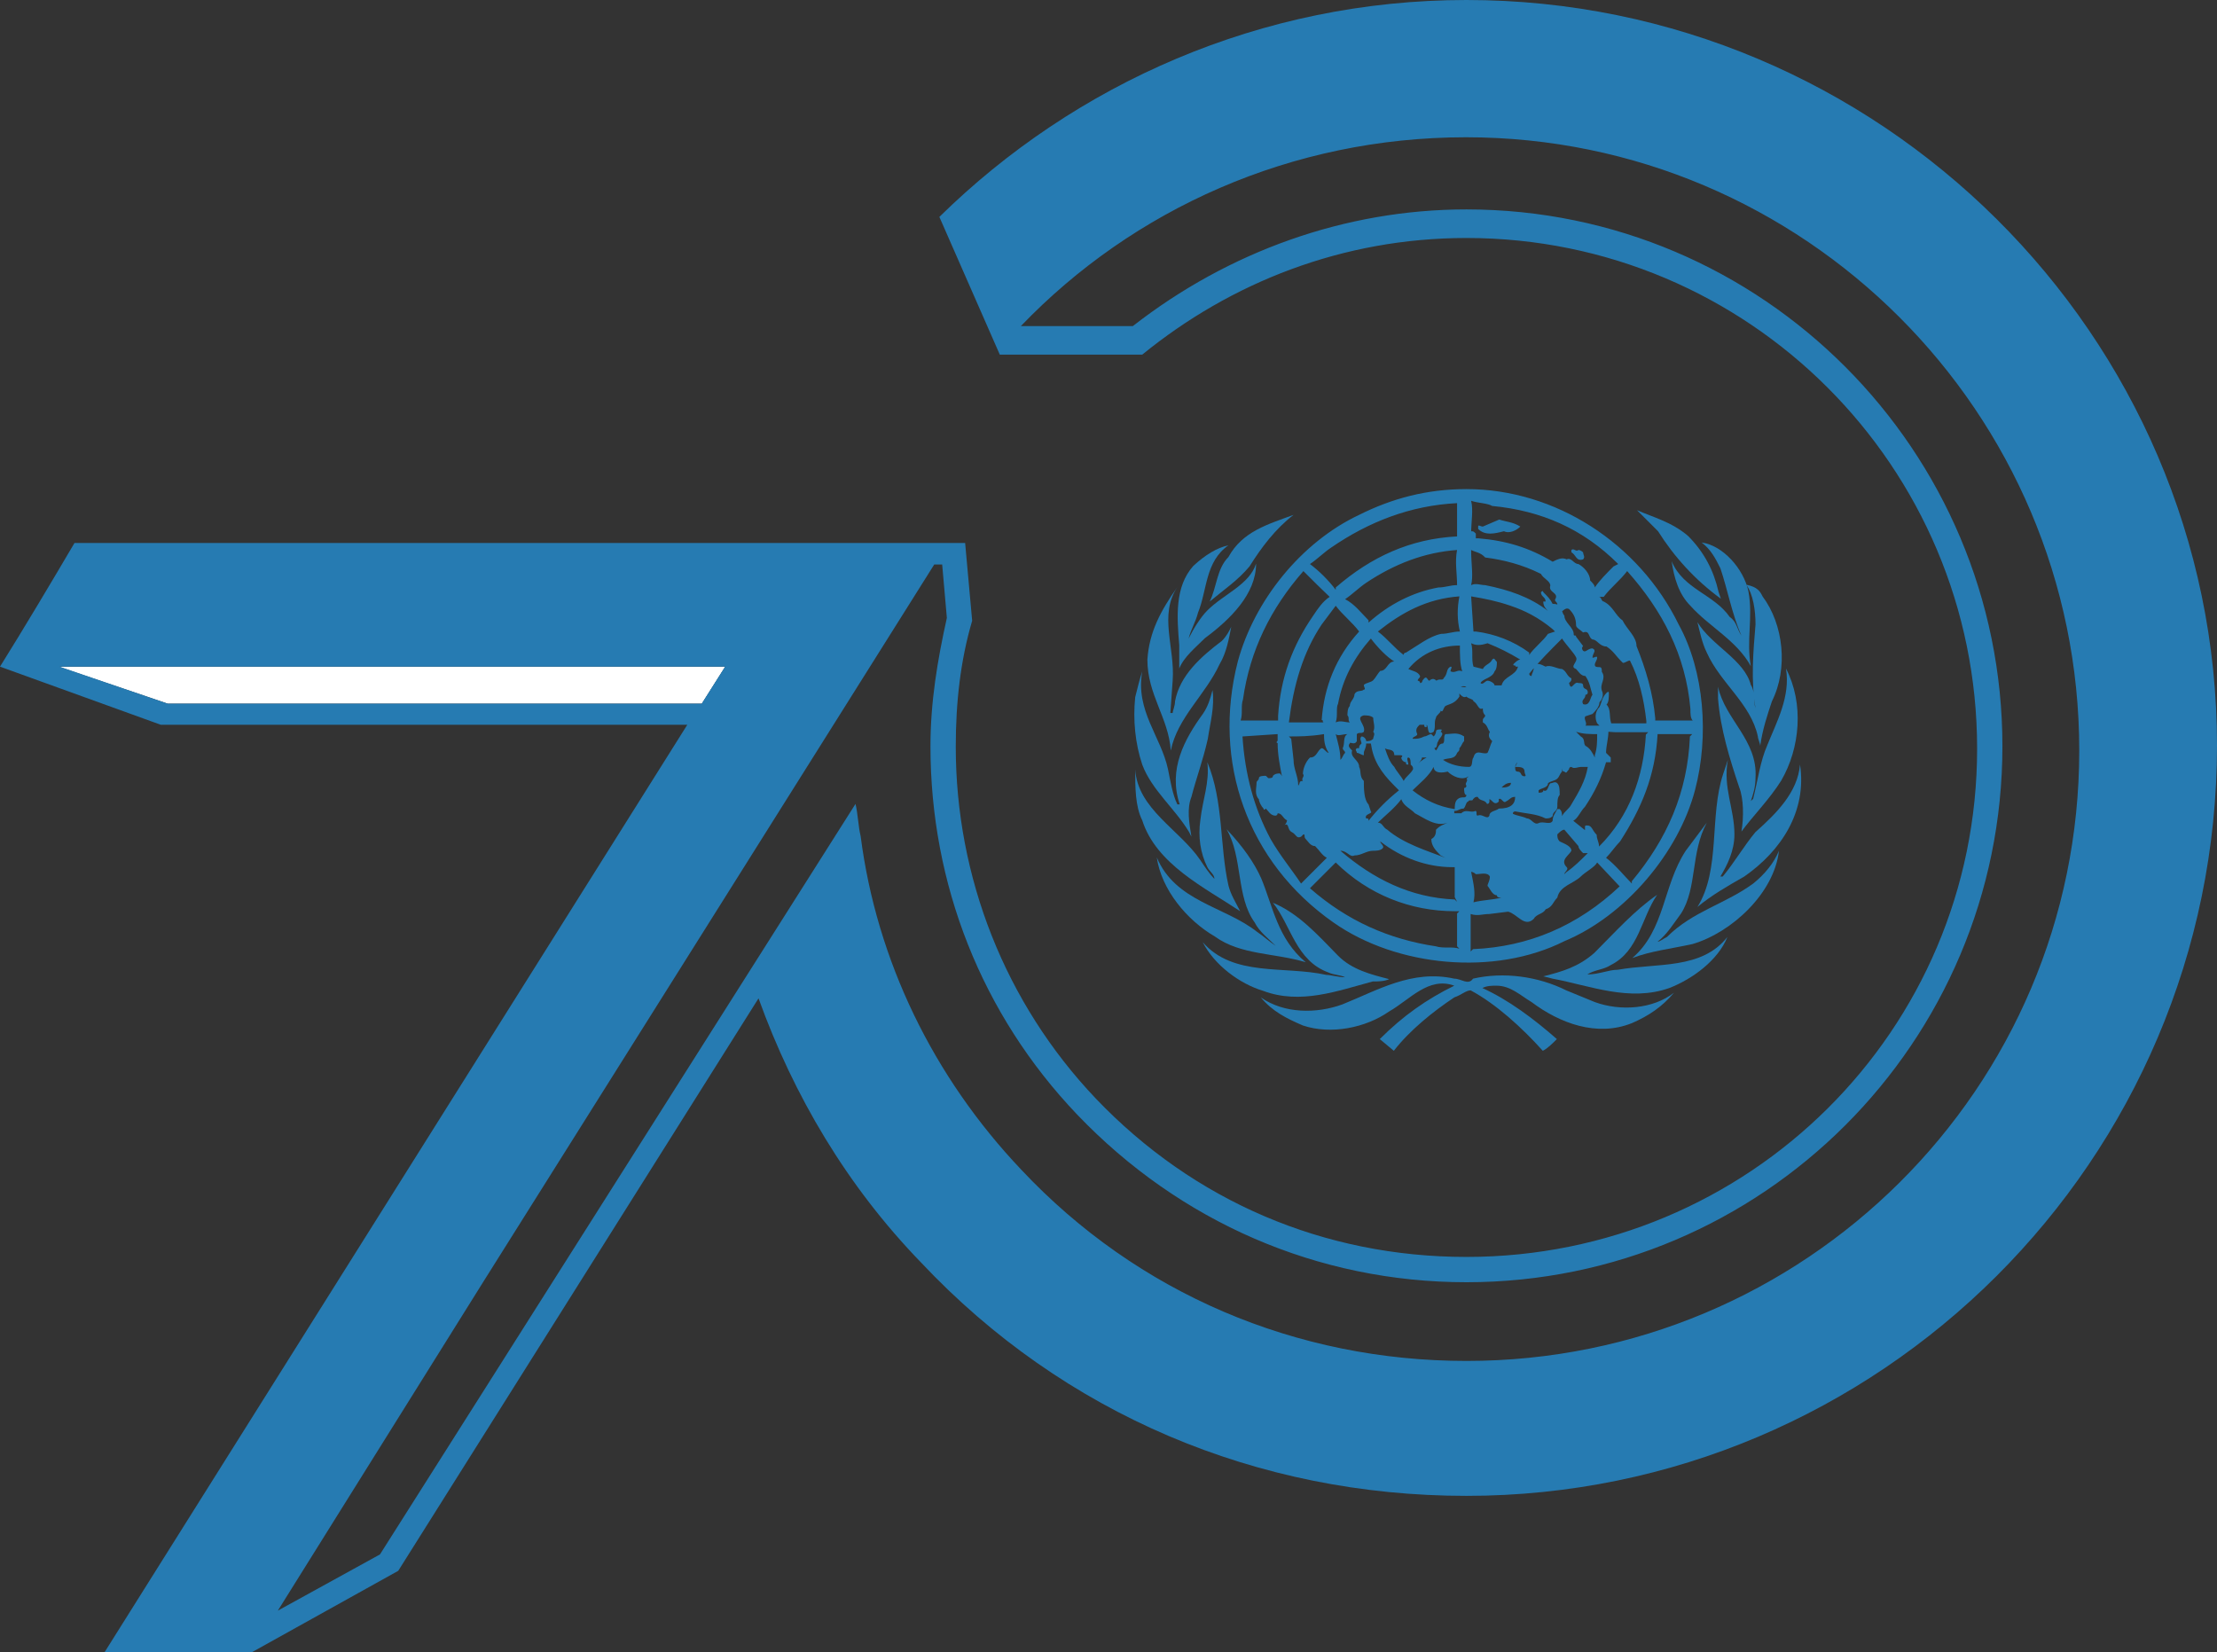 <?xml version="1.0" encoding="utf-8"?>
<!-- Generator: Adobe Illustrator 18.1.1, SVG Export Plug-In . SVG Version: 6.00 Build 0)  -->
<svg version="1.1" id="Layer_1" xmlns="http://www.w3.org/2000/svg" xmlns:xlink="http://www.w3.org/1999/xlink" x="0px" y="0px"
	 viewBox="175 192.9 473.2 352.7" enable-background="new 175 192.9 473.2 352.7" xml:space="preserve">
<rect x="175" y="192.9" width="473.2" height="352.7" fill="#333333" stroke="none"/>
<g>
	<g>
		<path fill="#267BB2" d="M533.3,326.2c5.5,10,6.5,23.9,3.5,35.3c-3.5,13.4-14.9,26.9-27.9,32.3c-14.9,7.5-35.8,5.5-49.3-4
			c-18.4-12.9-25.9-34.3-20.4-55.7c3.5-12.9,13.4-25.4,25.9-31.3c7-3.5,14.4-5.5,22.9-5.5C506.9,297.3,524.8,308.8,533.3,326.2z
			 M489,299.8c0.5,2,0,4.5,0,7v-0.5c0.5,0,0.5,0,1,0.5c0,0.5,0,1,0,1c0.5,0,0.5,0,0.5,0c6,0.5,10.9,2,15.9,5l0,0c1-0.5,2-1,3-0.5
			c1-0.5,1.5,1,2.5,1c1,0.5,2.5,2,2.5,3.5c0.5,0.5,1,1,1,1.5c1-1.5,2.5-3,4-4.5l1-0.5c-7.5-7.5-16.4-11.4-26.9-12.4
			C492.5,300.3,490.5,300.3,489,299.8z M486,300.3c-10,0.5-18.9,4-26.9,9.5c-1.5,1-3,2.5-4.5,3.5l0,0c2,1.5,4,3.5,5.5,5.5v-0.5
			c7.5-6.5,15.9-10.4,25.9-10.9v-0.5V300.3L486,300.3z M495,303.8l-3.5,1.5c-0.5,0-1-0.5-1,0v0.5c1.5,1.5,3.5,1,5.5,0.5
			c1,0.5,2.5,0,3.5-1l0,0C497.9,304.3,496.5,304.3,495,303.8z M489,310.3L489,310.3c0,3,0.5,5.5,0,7.5c1-0.5,2,0,3,0
			c5,1,9.5,2.5,13.4,5.5c-0.5-0.5-1-1-1-2c0,0,0,0,0.5,0c0-1-1-1-1-2c0,0,0.5-0.5,0.5,0c1,1,1.5,1.5,2,2.5c0.5,0,1,0,1.5,0.5
			s0.5,1.5,1,2c0,1.5,2,2.5,2,4c0,0.5,0.5,0,0.5,0.5l1.5,2c-0.5,0.5,0,1,0,1c0.5,0.5,1-0.5,2-0.5c1,0.5,0,1,0,2c0.5,0,1-0.5,1,0
			s-0.5,1-0.5,1.5s0.5,0.5,1,0.5s0.5,0.5,0.5,1c1,1.5-0.5,2.5,0,4c0.5,1,0,2-0.5,2.5c0,1-1,2-1.5,2.5l-1.5,0.5c-0.5,0.5,0.5,1.5,0,2
			h3l-0.5-0.5c-0.5-1-0.5-2.5,0.5-3.5c0.5-1,0.5-2,1.5-3c0,0,0.5-0.5,0.5,0c0,1,0,2-0.5,2.5c1,1,0.5,2.5,1,4c2.5,0,5,0,7.5,0v-0.5
			c-0.5-4.5-1.5-9-3.5-12.9c-0.5,0-1,0.5-1.5,0.5l-0.5-0.5c-1-1-1.5-2-3-3c-1.5,0-2-1.5-3-1.5c-1-0.5-0.5-2-2-1.5
			c-0.5-0.5-1.5-1-1.5-1.5c0-1.5-0.5-2.5-1.5-3.5c-1-0.5-1.5,1-2,0.5c-0.5,0-0.5-1-0.5-1.5s-0.5-0.5-0.5-1c1-1.5-1.5-1.5-1-3
			c0-1-1.5-1.5-2-2.5c-4-2-8-3-11.9-3.5C491,310.8,490,310.8,489,310.3z M511.9,310.3c-0.5,0.5-1-0.5-1.5,0c0,0.5,0,0.5,0,0.5
			c1,0.5,1,2,2.5,1.5c0.5-0.5,0-1,0-1.5C512.9,310.8,512.4,310.3,511.9,310.3z M466.6,317.3c-1.5,1-3,2.5-4.5,3.5c2,1,3.5,3,5,4.5
			v0.5c4.5-4,9.5-6.5,14.9-7.5c1.5,0,2.5-0.5,4-0.5c0-2.5-0.5-5,0-7.5C479,310.8,472.6,313.3,466.6,317.3z M522.3,314.8
			c-1.5,2-3.5,3.5-5,5.5h-1c0.5,0,0.5,1,1,1c2,1,2.5,3,4,4c1,2,3,3.5,3,5.5c2,5,3.5,10,4,15.4v0.5h0.5h7.5c-0.5-0.5-0.5-1.5-0.5-2.5
			C534.8,332.7,529.8,323.2,522.3,314.8z M453.2,314.8c-7,8-11.4,16.9-12.9,27.4c-0.5,1.5,0,3-0.5,4.5c2.5,0,5.5,0,8,0v-1
			c0.5-8,3-14.9,7.5-21.4c1-1.5,2-3,3.5-4C457.1,318.7,455.2,316.8,453.2,314.8L453.2,314.8z M486.5,320.2L486.5,320.2
			c-7,0.5-12.4,3.5-17.4,7.5c2,1.5,3.5,3.5,5.5,5c0-0.5,0.5-0.5,0.5-0.5c2.5-1.5,5-3.5,7.5-4c1.5,0,2.5-0.5,4-0.5
			C486,325.2,486,322.7,486.5,320.2z M489,320.2L489,320.2l0.5,7.5h0.5c4,0.5,8,2,11.4,4.5v0.5c1-1.5,3-3,4-4.5l1.5-0.5l-0.5-0.5
			c-3-2.5-6-4-9-5C494.5,321.2,492,320.7,489,320.2z M460.1,322.2L460.1,322.2l-3,4c-4,6-6,12.9-7,20.9h7h0.5c-0.5,0,0-0.5-0.5-0.5
			c0.5-7,3-13.4,8-18.9C463.6,325.7,461.6,324.2,460.1,322.2z M508.4,329.2L508.4,329.2c-2.5,2.5-5,5-7,7.5c0,0.5,0.5,0.5,0.5,0.5
			c0-0.5,0.5-1,0.5-2c0.5-1,1.5-0.5,2.5,0c1-0.5,2.5,0.5,3.5,0.5c1,0.5,1,1.5,2,2c0,0.5,0,0.5-0.5,1c0.5,2,1-0.5,2,0
			c0.5,0,1,0,1,0.5c0,1,1,0.5,1,1.5c0,0.5-0.5,0.5-0.5,0.5c0,1-1,1-0.5,2c1.5,0.5,1.5-1.5,2-2c-0.5-1.5-0.5-2.5-1.5-4
			c-1,0-1.5-1-2-1.5c-1.5-0.5,0.5-1.5,0-2.5C510.9,332.2,509.4,330.7,508.4,329.2z M467.6,329.2c-3.5,4-6,8.5-7,13.9
			c-0.5,1,0,2.5-0.5,4c1-0.5,2,0,3,0c-0.5-0.5,0-1-0.5-1.5c0-0.5,0-1.5,0.5-2c0-1,1-1.5,1-2.5c0.5-1,1.5-0.5,2-1c0.5,0,0-0.5,0-1
			c0.5-0.5,1.5-0.5,2-1s1-1.5,1.5-2c1.5,0,1.5-2,3-2C471.1,333.2,469.1,331.2,467.6,329.2z M489,330.2c0.5,1.5,0,3.5,0.5,5l2,0.5
			c0.5-1,1.5-1,2-2c0.5-0.5,0.5,0,1,0.5c0,0.5,0,1.5-0.5,2c-0.5,1.5-2.5,1.5-3,2.5c0.5,0.5,1-0.5,1.5-0.5s1.5,0.5,1.5,1
			c0.5,0,1,0,1.5,0c0.5-2,3-2,3.5-4h-0.5c0-0.5-0.5,0-0.5-0.5c0.5-0.5,1-1,1.5-1c-2.5-1.5-4.5-2.5-7-3.5
			C491,330.7,490,330.7,489,330.2z M475.6,335.7L475.6,335.7c1,0.5,2,0.5,2.5,1.5c0,0.5-0.5,0.5-0.5,1c0,0,0.5,0,0.5,0.5
			c0.5,0,0.5-0.5,0.5-0.5c1-1.5,1,0,1.5,0c0.5-0.5,1-0.5,1.5,0c0.5-0.5,1.5,0,1.5-0.5c1-1,0.5-2,1.5-2.5c0.5,0,0,0.5,0,1
			c1,0.5,1.5-0.5,2.5,0c-0.5-1.5-0.5-3.5-0.5-5.5C482.5,330.7,478.5,332.2,475.6,335.7z M488,339.6c-0.5-0.5-1.5,0-2,0
			c0.5,0.5,0.5,1.5,0.5,2c-1,1.5-2,1.5-3,2c-0.5,0.5-0.5,1.5-1,1c0,0.5-1,1-1,1.5c-0.5,1,0,2-0.5,3c-1.5,1-1-1-1.5-1.5v0.5
			c-0.5,0-0.5,0-0.5-0.5c0,0-0.5,0-1,0c-0.5,0.5-1,1-0.5,2c0,0.5-1,0.5-1,1c1,0,1.5,0,2.5-0.5c0.5,0,1-0.5,1.5-0.5l0.5,0.5l0,0
			c0.5-0.5,0.5-1,0.5-1c0-0.5,0.5-0.5,1-0.5s0,0.5,0,0.5c1,0.5-0.5,1.5-0.5,2c-0.5,0.5,0,1.5-1,1.5c0,0-0.5,0,0-0.5l0,0
			c0,0.5,0.5,1,0.5,1c0.5-0.5,0.5-1.5,1.5-1.5c0.5-0.5,0-1.5,0.5-2c1.5,0,2.5-0.5,4,0.5c0,0.5,0,0.5,0,1c-0.5,0.5-0.5,1-1,1.5
			c0,0.5,0,0.5-0.5,1c-0.5,1.5-2,1-3,1.5c1.5,1,3.5,1.5,5.5,1.5c1,0,0.5-1.5,1-2c0.5-2,2-0.5,3-1c0.5-1,0.5-1.5,1-2.5
			c-0.5-0.5-1-1-0.5-2c-0.5-0.5-0.5-1.5-1.5-2v-0.5c0-0.5,0.5-0.5,0.5-1c-0.5-0.5-0.5-1-0.5-1.5c-1,0.5-1-1-2-1.5c0-0.5-1-0.5-1.5-1
			c-1,0.5-1.5-1-2.5-1.5c0-0.5-0.5-0.5,0-1C487,339.6,487.5,339.6,488,339.6L488,339.6z M466.1,345.6c-2,0.5,0.5,2,0,3.5
			c-0.5,0.5-1,0-1.5,0.5v1.5c-0.5,1-1.5,0-1.5,0.5c-0.5,0.5,0,1,0.5,1.5c-0.5,1.5,1.5,2,1.5,3.5c0.5,1,0,2,1,3c0,1.5,0,4,1,5
			l0.5,1.5c0.5,0.5-1.5,0.5-1,1.5c0.5,0,0.5,0,0.5,0.5l0,0c2-2.5,4-4.5,6.5-6.5l-1-1c-3-3-4.5-5.5-5-9h-1c0,1-0.5,1.5-0.5,2v0.5
			c-0.5,0-1-0.5-1.5-0.5c0-0.5-0.5-0.5,0-1h0.5c0-0.5,0-0.5,0.5-1c0-0.5-0.5-1,0-1.5c0.5,0,1,0.5,1,1c0.5,0,1,0,1.5-0.5
			c0-0.5,0.5-1,0-1.5c0.5-1,0-2,0-3C467.6,345.6,466.6,345.6,466.1,345.6z M512.9,346.6L512.9,346.6
			C512.4,346.6,512.9,346.6,512.9,346.6z M511.4,349.1l1,1c1,0.5,0.5,1.5,1,2c1,0.5,1.5,1.5,2,2.5v-0.5c0.5-1.5,0.5-3,0.5-4.5
			C514.4,349.6,512.9,349.6,511.4,349.1z M528.8,349.6L528.8,349.6L528.8,349.6c-0.5,9-3.5,15.9-8,22.9c-1,1-2,2.5-3,3.5
			c2,1.5,4,4,5.5,5.5V381c7.5-9,11.9-18.9,12.4-30.9l0.5-0.5h-0.5H528.8z M518.3,349.1c0,1.5-0.5,3-0.5,4.5l1,1c0,0.5,0,1,0,1
			c-0.5,0-1,0-1,0c-1,3.5-2.5,6.5-4.5,9.5c-1,1-1.5,2.5-2.5,3l2.5,2v-0.5c0-0.5,0-0.5,0.5-0.5c1,0,1,1,2,2c0,1,0.5,1.5,0.5,2.5
			c6.5-6.5,9.5-14.9,10-23.9l0.5-0.5c-2.5,0-4.5,0-7,0L518.3,349.1z M460.1,349.6L460.1,349.6c0.5,2,1,3.5,1,5.5
			c0.5-0.5,0.5-1,1-1.5c0-0.5-0.5-0.5-0.5-1c0.5-1,0-2.5,1-3C461.6,349.6,460.6,350.1,460.1,349.6z M447.7,349.6L447.7,349.6
			l-7.5,0.5c0.5,8,2.5,15.4,6,21.9c2,3.5,4.5,6.5,6.5,9.5l5-5l0.5-0.5c-1-0.5-1.5-1.5-2.5-2.5c-1,0-1.5-1-2-1.5s0-1-0.5-1l-0.5,0.5
			c-1,0.5-1-0.5-2-1s-0.5-2-1.5-1.5c0.5-0.5,0.5-1,0.5-1c-1-0.5-1-1.5-2-1.5c0,0,0,0.5-0.5,0.5c-1,0-1.5-1-2-1.5c0,0-0.5,0.5-0.5,0
			c-0.5-0.5-1-1.5-1-2c-1-1-0.5-2.5-0.5-3.5c0-0.5,0.5-0.5,0.5-1s1-0.5,1.5-0.5l0.5,0.5c0.5,0,1,0,1-0.5c0.5-0.5,1-0.5,1.5-0.5
			c0.5,0.5,0.5,1,1,1.5l-0.5-0.5c-0.5-2.5-1-5-1-7.5c0,0-0.5,0,0-0.5l0,0C447.7,350.6,447.7,350.1,447.7,349.6z M457.6,349.6
			L457.6,349.6c-3,0.5-5.5,0.5-7.5,0.5l0.5,0.5l0.5,4.5c0,2,1,3.5,1,5.5c0.5-0.5,0-1,1-1c-0.5-0.5,0.5-1,0-1.5c0-1,0.5-2.5,1.5-3.5
			c1.5,0,1.5-1.5,2.5-2c0.5,0,1,1,1.5,1C457.6,352.1,457.6,350.6,457.6,349.6z M470.6,352.6c0.5,1.5,1,3,2,4c0.5,1,1.5,2,2,3
			c0.5-1,1.5-1.5,2-2.5c0-0.5,0-0.5-0.5-1c0-0.5,0-1.5-0.5-1.5s0,1,0,1.5c-0.5,0-0.5,0-0.5-0.5c-0.5,0-1-0.5-1-1
			c0.5-0.5,0-0.5-0.5-0.5h-0.5h-0.5C472.6,352.6,471.1,353.1,470.6,352.6z M478.5,354.6c0,0.5-0.5,1-1,1.5l0,0c0.5-0.5,1-1,2-1.5
			H478.5z M498.4,356.6c0,0.5,0,1,0.5,1c1,0,0.5,1,1.5,1c0.5,0,0-0.5,0-1C500.4,356.6,499.4,356.6,498.4,356.6l0.5-1
			C498.4,356.1,498.4,356.6,498.4,356.6z M512.4,356.6c-0.5,0-1.5,0.5-2,0c0,0-0.5,0-0.5,0.5c-0.5,0.5-0.5,1-1,0.5
			c-0.5,0-0.5-0.5-0.5-1c0,0.5,0,0.5,0,1c-0.5,0.5-0.5,1-1,1.5s-1.5,0.5-2,1c0,1-1.5,1-2,1.5c0,0,0,0,0,0.5c0.5,0,1,0,1-0.5
			c1,0.5,1-1,1.5-1.5c0.5,0,1-0.5,1.5,0s0.5,1.5,0.5,2.5c-0.5,0.5-0.5,1.5-0.5,2.5s-1,1-1,2c-0.5,0.5-1,0.5-1.5,0.5
			c-2-1-4-1-6.5-1.5c0,0-0.5,0-0.5,0.5c1,0.5,2,0.5,3,1c1,0,1.5,1.5,2.5,1s2.5,0.5,3-0.5c0-1,0.5-1.5,1-2.5h0.5
			c0.5,0.5,0.5,1,0.5,1.5c0.5-1,1.5-1.5,2-2.5c1.5-2.5,3-5,3.5-8C513.9,356.6,512.9,356.6,512.4,356.6z M481,356.6c-1,2-3,3.5-4.5,5
			c2.5,2,5.5,3.5,9,4c0-0.5,0-1.5,0.5-2s1-0.5,1.5-0.5s0.5-0.5,0.5-0.5c-0.5,0-0.5-1-0.5-1.5c0,0,0.5,0,0.5-0.5
			c-0.5-0.5,0.5-1,0-1.5l0.5-0.5c-1.5,1-3.5,0-4.5-1C482,358.1,481,357.6,481,356.6z M495.5,361C495.5,361,495,361.5,495.5,361
			c0.5,0,2,0,2-1C496.5,360,496,360.5,495.5,361z M498.4,363c-1,0-1,0.5-2,1c-0.5,0.5-1-1-1.5-0.5l0,0v0.5c-1,1-1.5-0.5-2-0.5v0.5
			c0,0,0,0.5-0.5,0.5c-0.5-1-1.5-0.5-2-1.5c-0.5,0-0.5,0-1,0.5c0,0.5-1,0-1,0.5c-0.5,0-0.5,1-1,1.5c-1,0-1,0.5-2,0.5v0.5
			c0.5,0,1,0,1.5,0c1-1,2,0,3-0.5c0.5,0,0,1,0.5,1c1-0.5,2,1,2.5,0c0-1,1.5-1,2-1.5C497.5,365.5,498.4,364.5,498.4,363L498.4,363z
			 M474.1,363.5c-1.5,2-3.5,3.5-5,5c1,0,1,1,2,1.5c3.5,3,8.5,4.5,12.4,6l-1-0.5c-1-1-2-2-2-3.5c1-0.5,1-1.5,1-2c1-1,1.5-1,2.5-1.5
			c-2.5,1-5-1-7-2C476.1,365.5,474.6,365,474.1,363.5z M508.9,370L508.9,370c-0.5,0-1,0.5-1.5,1c0,0.5,0,1,0.5,1.5
			c1,0.5,2.5,1,2.5,2c-0.5,1-2.5,2-1,3.5c0.5,0.5-0.5,1-0.5,1.5l0.5-0.5c1.5-1,3-2.5,4.5-4l0,0c-0.5,0-0.5,0-1,0c-0.5-0.5-1-1-1-1.5
			L508.9,370z M468.6,371L468.6,371L468.6,371L468.6,371z M469.6,372c-0.5,0-0.5-0.5-0.5-1L469.6,372z M469.6,372.5
			c0,0.5,1,1,0.5,1.5s-1.5,0.5-2,0.5c-1.5,0-2.5,1-4,1c-1,0.5-1.5-1-3-1c7,6,14.9,10,24.4,10.4l0.5,0.5l-0.5-1V378H485
			C479.5,378,474.1,376,469.6,372.5z M515.9,377L515.9,377c-0.5,1-2.5,2-3.5,3c-1.5,1.5-4.5,2-5,4.5c-1,1-1,2-2.5,2.5
			c-0.5,1-2,1-2.5,2c-2,2-3.5-1-5.5-1.5l-4,0.5c-1.5,0-2.5,0.5-4,0c0,2.5,0,5.5,0,8l0.5-0.5c11.9-0.5,22.4-5,31.3-13.4L515.9,377z
			 M460.1,377L460.1,377l-5.5,5.5c8,7,16.9,10.9,26.9,12.4c1.5,0.5,3.5,0,5,0.5l-0.5-0.5v-7l0.5-0.5h-1
			C476.1,387.4,467.1,383.9,460.1,377z M489,379L489,379c0.5,2.5,1,4.5,0.5,6.5c2-0.5,4-0.5,6-1c-0.5,0-1,0-1-0.5c-1,0-1.5-1.5-2-2
			c0-0.5,0.5-1,0.5-2c-0.5-1-2-0.5-3-0.5C489.5,379,489,379,489,379z"/>
		<g>
			<path fill="#267BB2" d="M535.3,307.3c3.5,3.5,5.5,7.5,6.5,11.9l0.5,1.5c-5.5-4-10-9-13.4-14.4l-4.5-4.5
				C527.8,303.3,531.8,304.3,535.3,307.3z"/>
			<path fill="#267BB2" d="M441.7,313.8c-2.5,3-5.5,5-8.5,7.5c1.5-3,1.5-7,4-9.5c3-5.5,8.5-7,13.9-9
				C447.2,305.8,444.2,309.8,441.7,313.8z"/>
			<path fill="#267BB2" d="M548.2,319.2c1,5.5-0.5,10.4,0.5,15.9l0,0c-3-5.5-9-8.5-12.9-12.9c-2.5-2.5-3.5-6-4-9.5
				c2.5,6,9,7,12.4,11.9c1.5,1,1.5,2.5,2.5,4l0,0c-2-4.5-3-10-4.5-14.4c-1-2-2-4-4-5.5C542.7,309.3,547.2,314.3,548.2,319.2z"/>
			<path fill="#267BB2" d="M437.2,309.3c-5,3.5-4.5,9.5-6.5,14.4c-0.5,2-1.5,3.5-2,5.5l0,0c1-2,2.5-4.5,4-6c3.5-3.5,9-5.5,10.4-10
				c0,6.5-5.5,11.9-10.9,15.9c-2,2-4.5,4-5.5,6.5c0-1.5,0-3.5,0-5c-0.5-6-1-12.4,3-16.9C432.3,311.3,434.8,309.8,437.2,309.3z"/>
			<path fill="#267BB2" d="M551.2,320.2c4.5,6,5.5,15.4,2,22.4c-1,3-2,6-2.5,9.5c0-0.5-0.5-1.5-0.5-2c-1.5-7-8-11.4-10.9-17.9
				c-1-2-1.5-4.5-2-6.5c3,5,10,8,11.4,13.4c1,1.5,0.5,3.5,1,5l0,0c-1-6-0.5-11.9,0-17.9c0-3-0.5-6.5-2-8.5
				C550.2,318.2,550.7,319.2,551.2,320.2z"/>
			<path fill="#267BB2" d="M426.3,318.2c-4,6-0.5,12.9-1,19.9l-0.5,7c0,0,0,0,0.5,0c0-0.5,0.5-1.5,0.5-2.5c1-5.5,5.5-9.5,10-12.9
				c1-1,1.5-2,2-3c-0.5,2.5-1,5.5-2.5,8c-3,6.5-9,11.4-10.4,18.4c-0.5-7-5-11.9-5-19.4C420.3,327.7,422.8,323.2,426.3,318.2
				C426.3,318.7,426.3,318.2,426.3,318.2z"/>
			<path fill="#267BB2" d="M555.2,359.5c-2.5,4-6,7.5-8.5,10.9c0.5-3,0.5-7-0.5-9.5c-2-6-4-12.4-4.5-18.9v-2.5
				c1.5,7,8.5,11.4,8,19.4c0,2-0.5,3.5-1,5l0,0l0.5-0.5c1-4,1.5-8,3-11.4c2-5,5-10.4,4-16.4C560.1,343.1,559.2,352.6,555.2,359.5z"
				/>
			<path fill="#267BB2" d="M424.3,357.1c0.5,2.5,1,5.5,2,7.5c0,0,0,0,0.5,0c-2.5-7.5,1-13.9,5-19.4c1-1.5,1.5-3,2-5
				c0.5,3.5-0.5,7-1,10.4c-1,4.5-2.5,8.5-3.5,12.4c-1,2.5-0.5,5.5,0,8.5l-0.5-1c-3-5-8-9-10-14.4c-1.5-4.5-2-9.5-1.5-14.4
				c0.5-2,1-4,1.5-5.5C417.3,344.6,422.8,350.1,424.3,357.1z"/>
			<path fill="#267BB2" d="M545.2,371c0,3.5-1.5,6.5-3,9h0.5c2.5-3,4.5-6.5,7-9.5c4.5-4,9-8.5,9.5-14.4c1.5,10-4,18.4-11.9,23.9
				c-3.5,2-7,4-10,6.5l0,0c5-8,2.5-19.4,5.5-28.4l1-3C542.7,361,545.2,365.5,545.2,371z"/>
			<path fill="#267BB2" d="M437.2,381.9c0.5,2,1.5,3.5,2.5,5.5c-7.5-5-17.9-10-20.9-19.4c-1.5-3-1.5-7-1.5-10.9
				c0.5,8.5,9.5,12.9,13.9,19.4c1,1.5,2,3,3,4c0-1-1-1.5-1.5-2.5c-1.5-3-2-6.5-1.5-10c0.5-4.5,2-8,1.5-12.4
				C436.2,364,435.3,373.5,437.2,381.9z"/>
			<path fill="#267BB2" d="M533.8,387.9c-1.5,2-3,4.5-5,6c0.5,0,1-0.5,2-1c5.5-5.5,12.4-7,18.4-11.4c2.5-2,4.5-4.5,5.5-7
				c-1,9-10,17.4-18.4,19.9c-4.5,1-9,1.5-12.9,3c7-6,6.5-15.4,11.4-22.9c1.5-2,3-4,4.5-6C535.8,375,537.3,382.4,533.8,387.9z"/>
			<path fill="#267BB2" d="M444.2,380.4c2.5,6,3.5,12.9,9.5,17.9c-6.5-2-13.9-1.5-19.4-5.5c-6-3.5-11.4-10-12.4-16.9
				c4,9.5,14.4,10.4,21.4,15.9c1.5,1,2.5,2,4,3l0,0c-1.5-1.5-3.5-3-4.5-5c-4-5.5-2.5-13.9-6-19.9C440.2,373.5,442.7,377,444.2,380.4
				z"/>
			<path fill="#267BB2" d="M518.8,398.9c-1.5,1-3.5,1-5,2c2.5,0,4.5-1,6.5-1c8.5-1.5,17.9,0,23.4-7c-2,5-7.5,9-12.4,10.9
				c-8.5,3-16.9-0.5-24.9-2l-2-0.5l0,0c4-1,7.5-2,10.9-5c4.5-4.5,8.5-9,13.4-12.4C525.3,388.9,524.8,395.9,518.8,398.9z"/>
			<path fill="#267BB2" d="M460.6,396.9c3,3,7,4,10.9,5c-1,0.5-2.5,0.5-3.5,0.5c-7.5,2-15.4,5-23.4,2c-5-1.5-10.4-5.5-12.9-10.4
				c6.5,7.5,17.4,5,26.4,7c1,0,2.5,0.5,4,0.5c-1-0.5-2.5-0.5-3.5-1c-7-2.5-8-10-11.9-14.9C452.2,387.9,456.2,392.4,460.6,396.9z"/>
			<path fill="#267BB2" d="M515.4,406.8c5.5,2,12.4,1.5,16.9-2c-2.5,3-5.5,5-9,6.5c-7.5,3-15.4,0-21.4-4.5c-2.5-1.5-4.5-3.5-7.5-3.5
				c-1,0-2,0-3,0.5c5.5,2.5,10.9,6.5,15.9,10.9c-1,1-2,2-3,2.5c-4.5-5-10-10-15.4-12.9c-1,0-2,1-3.5,1.5c-4.5,3-9.5,7-12.9,11.4
				l-3-2.5c5-5,10-8.5,15.9-11.4c-5.5-2-9.5,3-13.9,5.5c-5,3.5-12.4,5-18.4,3c-3.5-1.5-6.5-3-9-6c5,3.5,11.9,3.5,17.4,1.5
				c7.5-3,14.9-7.5,23.9-5.5c1.5,0,3,1.5,4,0c6.5-1.5,13.9-0.5,19.9,2.5L515.4,406.8z"/>
		</g>
	</g>
	<g>
		<polygon fill="#FFFFFF" points="187.5,335.2 210.8,343.1 324.8,343.1 329.8,335.2 		"/>
		<path fill="#267BB2" d="M329.8,335.2H175H329.8z"/>
		<polygon fill="#267BB2" points="324.8,343.1 325.3,343.1 330.3,335.2 329.8,335.2 		"/>
	</g>
	<path fill="#267BB2" d="M488,192.9c-43.8,0-83.6,17.9-112.5,46.3l12.9,29.4h30.4c18.9-15.4,42.8-24.9,69.2-24.9
		c60.2,0,109,48.8,109,109s-48.8,108.5-109,108.5c-30.4,0-58.2-11.9-79.1-33.8C389.5,407,379,380.1,379,352.3c0-9.5,1-18.4,3.5-26.9
		l-1.5-16.6l-3.6,0l0,0H190.9c-5,8.5-10.9,18.4-15.9,26.4h12.7l0,0h142h0.1l-5,7.9h-114l-23.1-7.9H175l34.3,12.4h112.4l-124.4,198
		h0.6h30.7h0.1l0,0l0,0h0.1l0.1-0.1l31.1-17.3L336.9,406c7.5,20.8,18.9,40.1,34.7,56.4c30.4,32.3,71.7,49.8,116.4,49.8
		c88.1,0,160.2-71.7,160.2-160.2C648.2,264.5,576.1,192.9,488,192.9z M488,483.4c-36.3,0-70.2-14.4-95-40.8
		c-18.9-19.9-30.9-44.8-34.3-71.2c-0.5-2-0.6-4.9-1.1-6.9L256.1,524.7l-21.8,12l43.8-70.1l96.3-153.2h1.7l1,11.4
		c-2,9-3.5,17.9-3.5,27.4c0,29.4,10.9,57.2,31.3,78.6c21.9,22.9,51.3,35.8,83.1,35.8c63.2,0,114.4-51.3,114.4-114.4
		S551.2,237.6,488,237.6c-25.9,0-50.8,9-71.2,24.9h-10.9h-10h-3c23.9-24.9,57.7-40.3,95-40.3c72.1,0,130.9,58.7,130.9,130.9
		S560.1,483.4,488,483.4z"/>
</g>
</svg>
